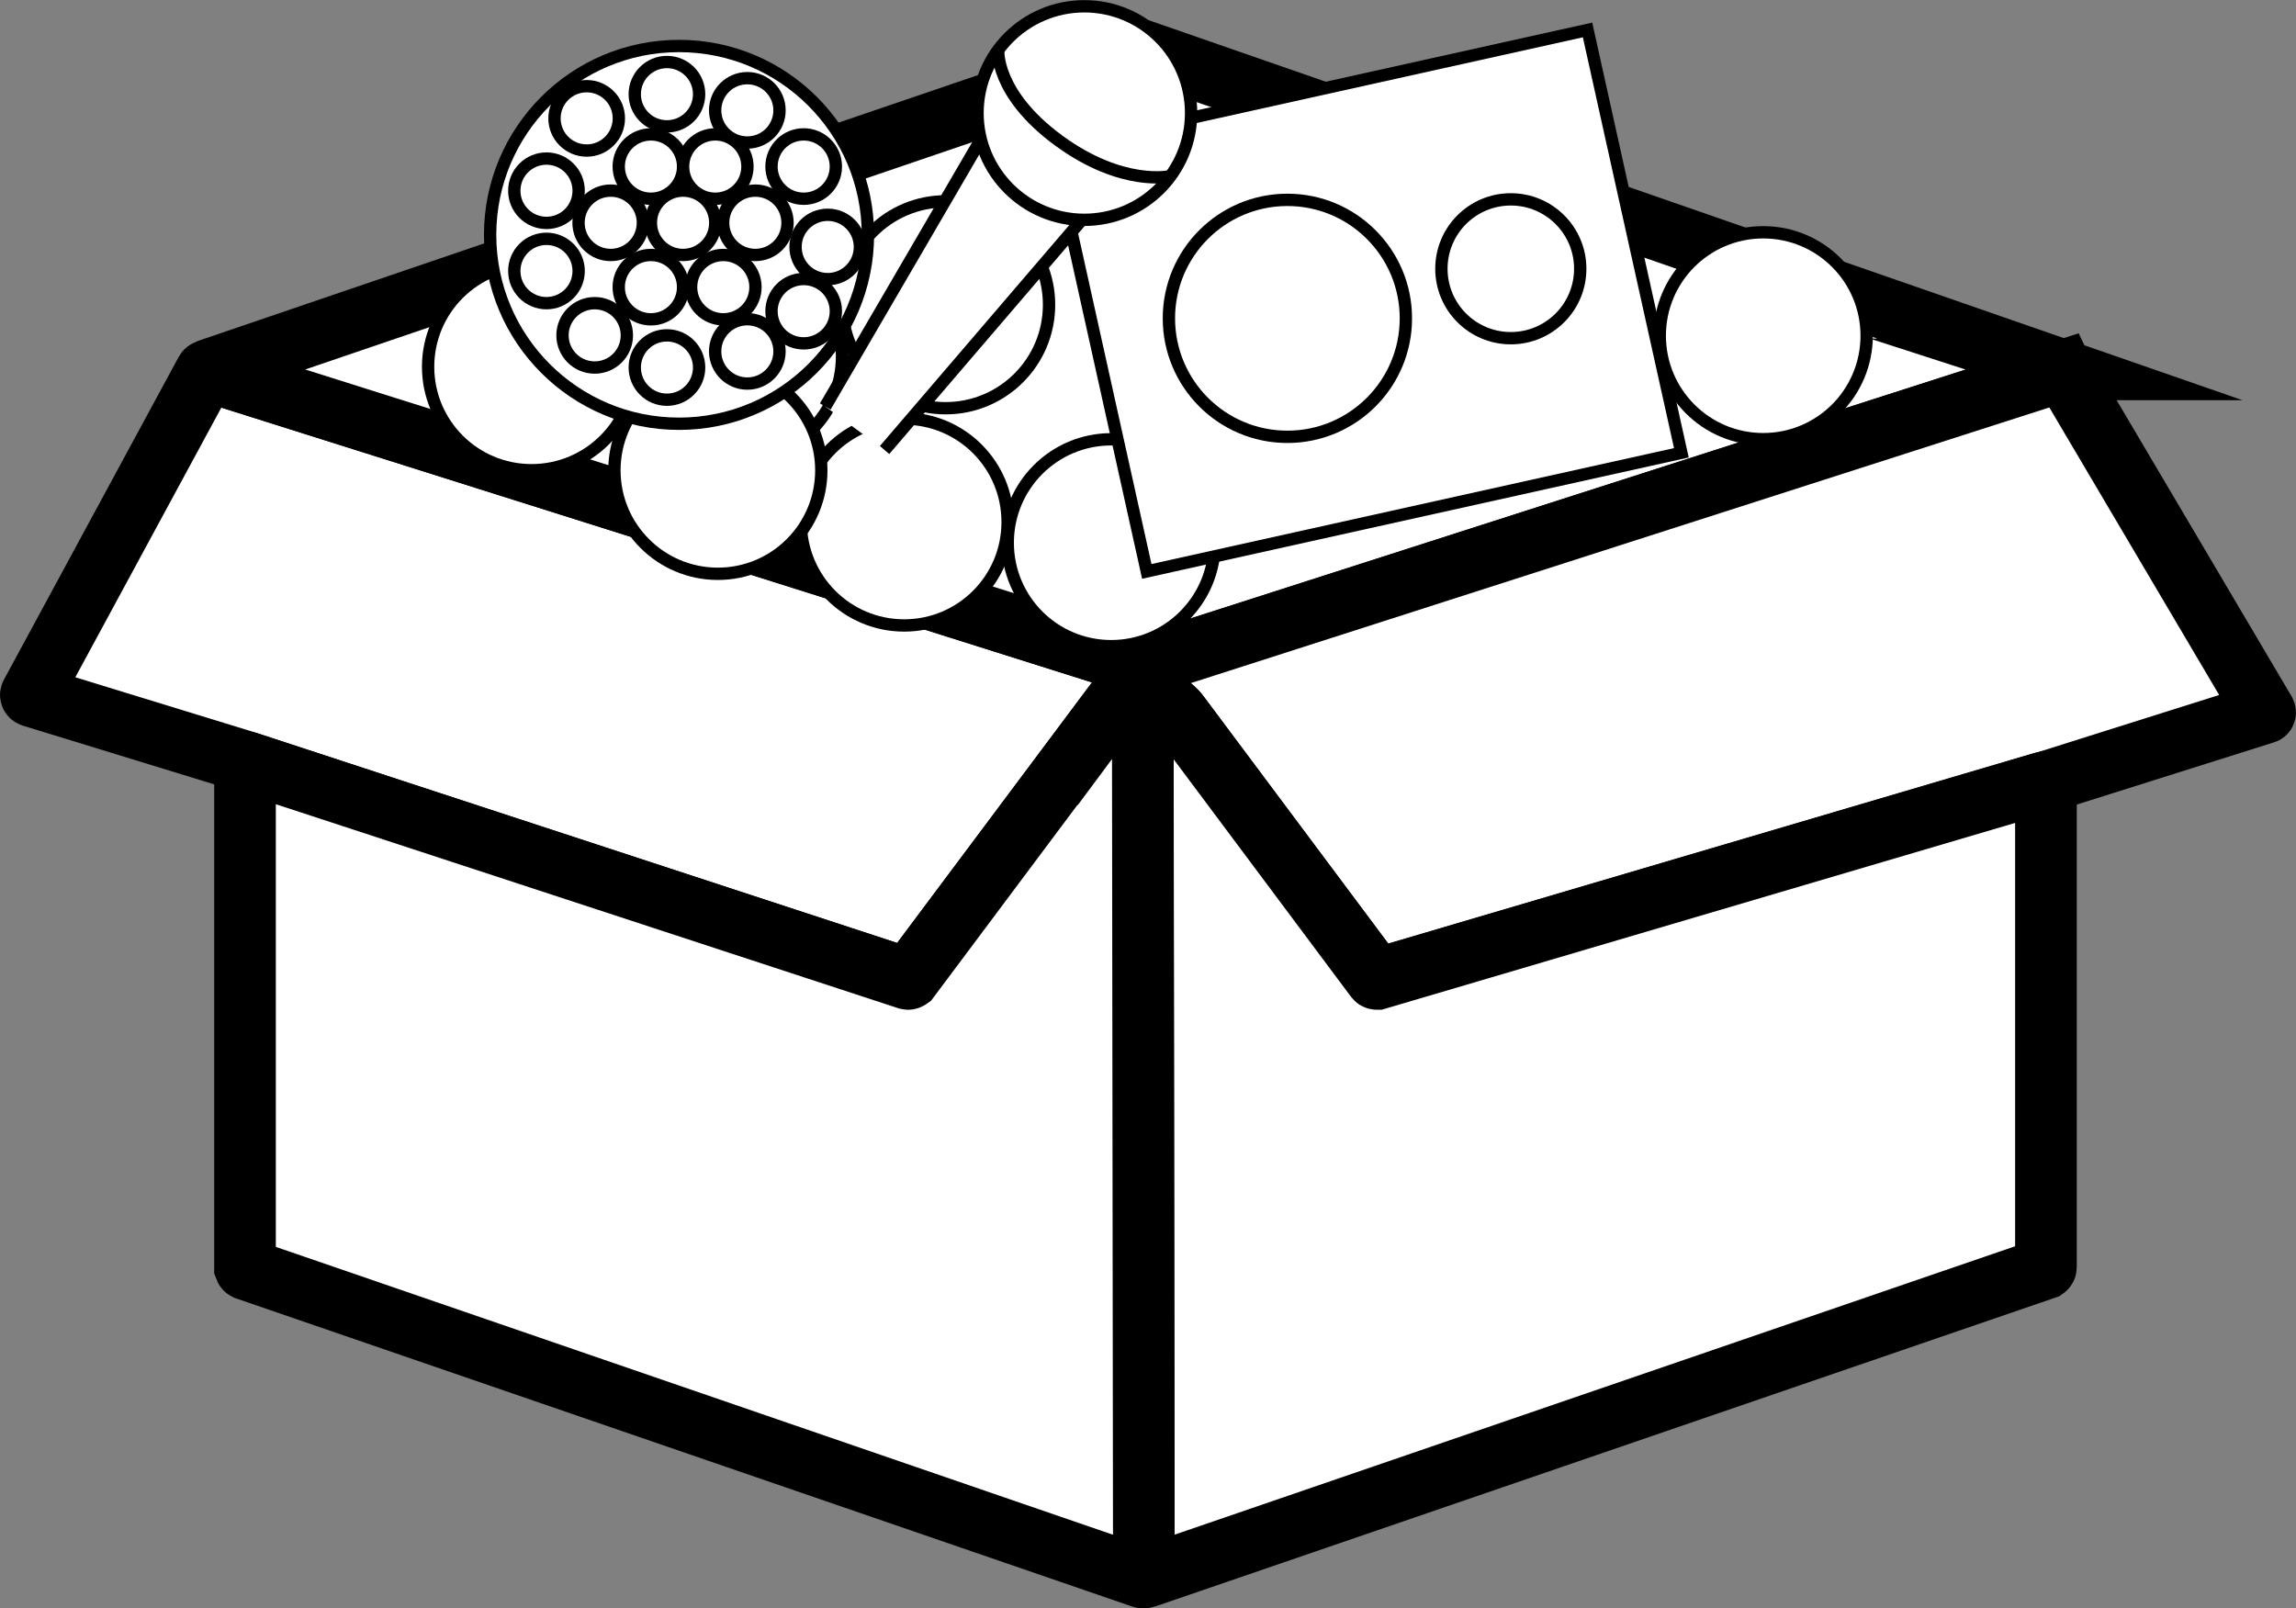 <?xml version="1.0" encoding="UTF-8"?>
<svg id="Camada_2" data-name="Camada 2" xmlns="http://www.w3.org/2000/svg" viewBox="0 0 186.21 130.44">
  <rect x="0" y="0" width="186.21" height="130.44" fill="#808080" stroke="none"/>
  <defs>
    <style>
      .cls-1, .cls-2 {
        fill: #fff;
        stroke: #000;
        stroke-miterlimit: 10;
      }

      .cls-2 {
        stroke-width: 5px;
      }
    </style>
  </defs>
  <g id="Camada_1-2" data-name="Camada 1">
    <g>
      <path d="M122.38,24.24c1.93,0,1.93-3,0-3s-1.93,3,0,3h0Z"/>
      <g>
        <path class="cls-2" d="M89.68,58.04c.73-.97,1.81-1.47,2.9-1.5,.05,0,.1-.04,.1-.1v-2.34s-.03-.08-.07-.1L16.81,30.08s-.09,0-.11,.04L2.52,56.31c-.04,.05-.01,.13,.05,.15l17.3,5.31s0,0,0,0l53.75,17.62s.09,0,.11-.04l15.94-21.32Z"/>
        <path class="cls-2" d="M167.06,29.96L92.8,4.16s-.04,0-.07,0L17.03,29.96c-.09,.03-.09,.16,0,.19l75.61,23.87s.04,0,.06,0l74.35-23.87c.09-.03,.09-.16,0-.19Z"/>
        <path class="cls-2" d="M167.27,30.08l-74.52,23.93s-.07,.05-.07,.1v2.34c0,.05,.04,.1,.1,.1,1.09,.03,2.17,.53,2.89,1.5l15.92,21.32s.07,.05,.11,.04l54.23-15.99s0,0,.01,0l17.75-5.6c.06-.02-.07-.22-.11-.27l-16.19-27.41s-.07-.05-.11-.04Z"/>
        <path class="cls-2" d="M95.67,58.04c-.72-.97-1.8-1.47-2.89-1.5-.06,0-.11,.05-.11,.1l.09,71.19c0,.07,.07,.12,.13,.1l72.97-25.04s.07-.05,.07-.1V63.54c0-.07-.07-.12-.13-.1l-54.11,15.96s-.08,0-.11-.04l-15.92-21.32Z"/>
        <path class="cls-2" d="M89.68,58.04l-15.94,21.32s-.07,.05-.11,.04L20,61.82c-.07-.02-.13,.03-.13,.1v40.92s.03,.08,.07,.1l72.7,25c.07,.02,.13-.03,.13-.1l-.09-71.19c0-.06-.05-.11-.11-.1-1.09,.03-2.17,.53-2.89,1.5Z"/>
      </g>
      <circle class="cls-1" cx="59.9" cy="28.91" r="8.39"/>
      <circle class="cls-1" cx="43.11" cy="29.75" r="8.39"/>
      <circle class="cls-1" cx="73.33" cy="42.34" r="8.39"/>
      <circle class="cls-1" cx="143" cy="27.23" r="8.39"/>
      <circle class="cls-1" cx="76.69" cy="24.72" r="8.39"/>
      <circle class="cls-1" cx="90.12" cy="44.02" r="8.39"/>
      <circle class="cls-1" cx="58.22" cy="38.15" r="8.39"/>
      <g>
        <rect class="cls-1" x="93.31" y="2.17" width="35.13" height="44.41" transform="translate(111.1 137.91) rotate(-102.51)"/>
        <circle class="cls-1" cx="104.41" cy="25.82" r="9.61"/>
        <circle class="cls-1" cx="122.53" cy="21.8" r="5.63"/>
      </g>
      <g>
        <g>
          <polyline class="cls-1" points="71.74 36.5 93.51 11.1 83.82 3.99 66.93 32.97"/>
          <circle class="cls-1" cx="87.94" cy="9.17" r="8.66"/>
        </g>
        <path class="cls-1" d="M80.96,4.04s-.3,3.54,4.89,7.35c5.19,3.81,9.08,2.9,9.08,2.9"/>
      </g>
      <g>
        <circle class="cls-1" cx="55.07" cy="19.05" r="15.32"/>
        <circle class="cls-1" cx="47.58" cy="9.6" r="2.61"/>
        <circle class="cls-1" cx="49.53" cy="18.07" r="2.61"/>
        <circle class="cls-1" cx="52.79" cy="13.51" r="2.61"/>
        <circle class="cls-1" cx="58.66" cy="23.29" r="2.61"/>
        <circle class="cls-1" cx="61.26" cy="18.07" r="2.61"/>
        <circle class="cls-1" cx="58.01" cy="13.51" r="2.61"/>
        <circle class="cls-1" cx="55.4" cy="18.07" r="2.61"/>
        <circle class="cls-1" cx="65.18" cy="13.51" r="2.61"/>
        <circle class="cls-1" cx="52.79" cy="23.29" r="2.61"/>
        <circle class="cls-1" cx="54.09" cy="29.81" r="2.61"/>
        <circle class="cls-1" cx="60.61" cy="28.5" r="2.61"/>
        <circle class="cls-1" cx="65.18" cy="25.24" r="2.61"/>
        <circle class="cls-1" cx="67.13" cy="20.03" r="2.61"/>
        <circle class="cls-1" cx="48.23" cy="27.2" r="2.61"/>
        <circle class="cls-1" cx="60.61" cy="8.95" r="2.61"/>
        <circle class="cls-1" cx="54.09" cy="7.64" r="2.61"/>
        <circle class="cls-1" cx="44.32" cy="21.98" r="2.61"/>
        <circle class="cls-1" cx="44.32" cy="15.47" r="2.61"/>
      </g>
    </g>
  </g>
</svg>